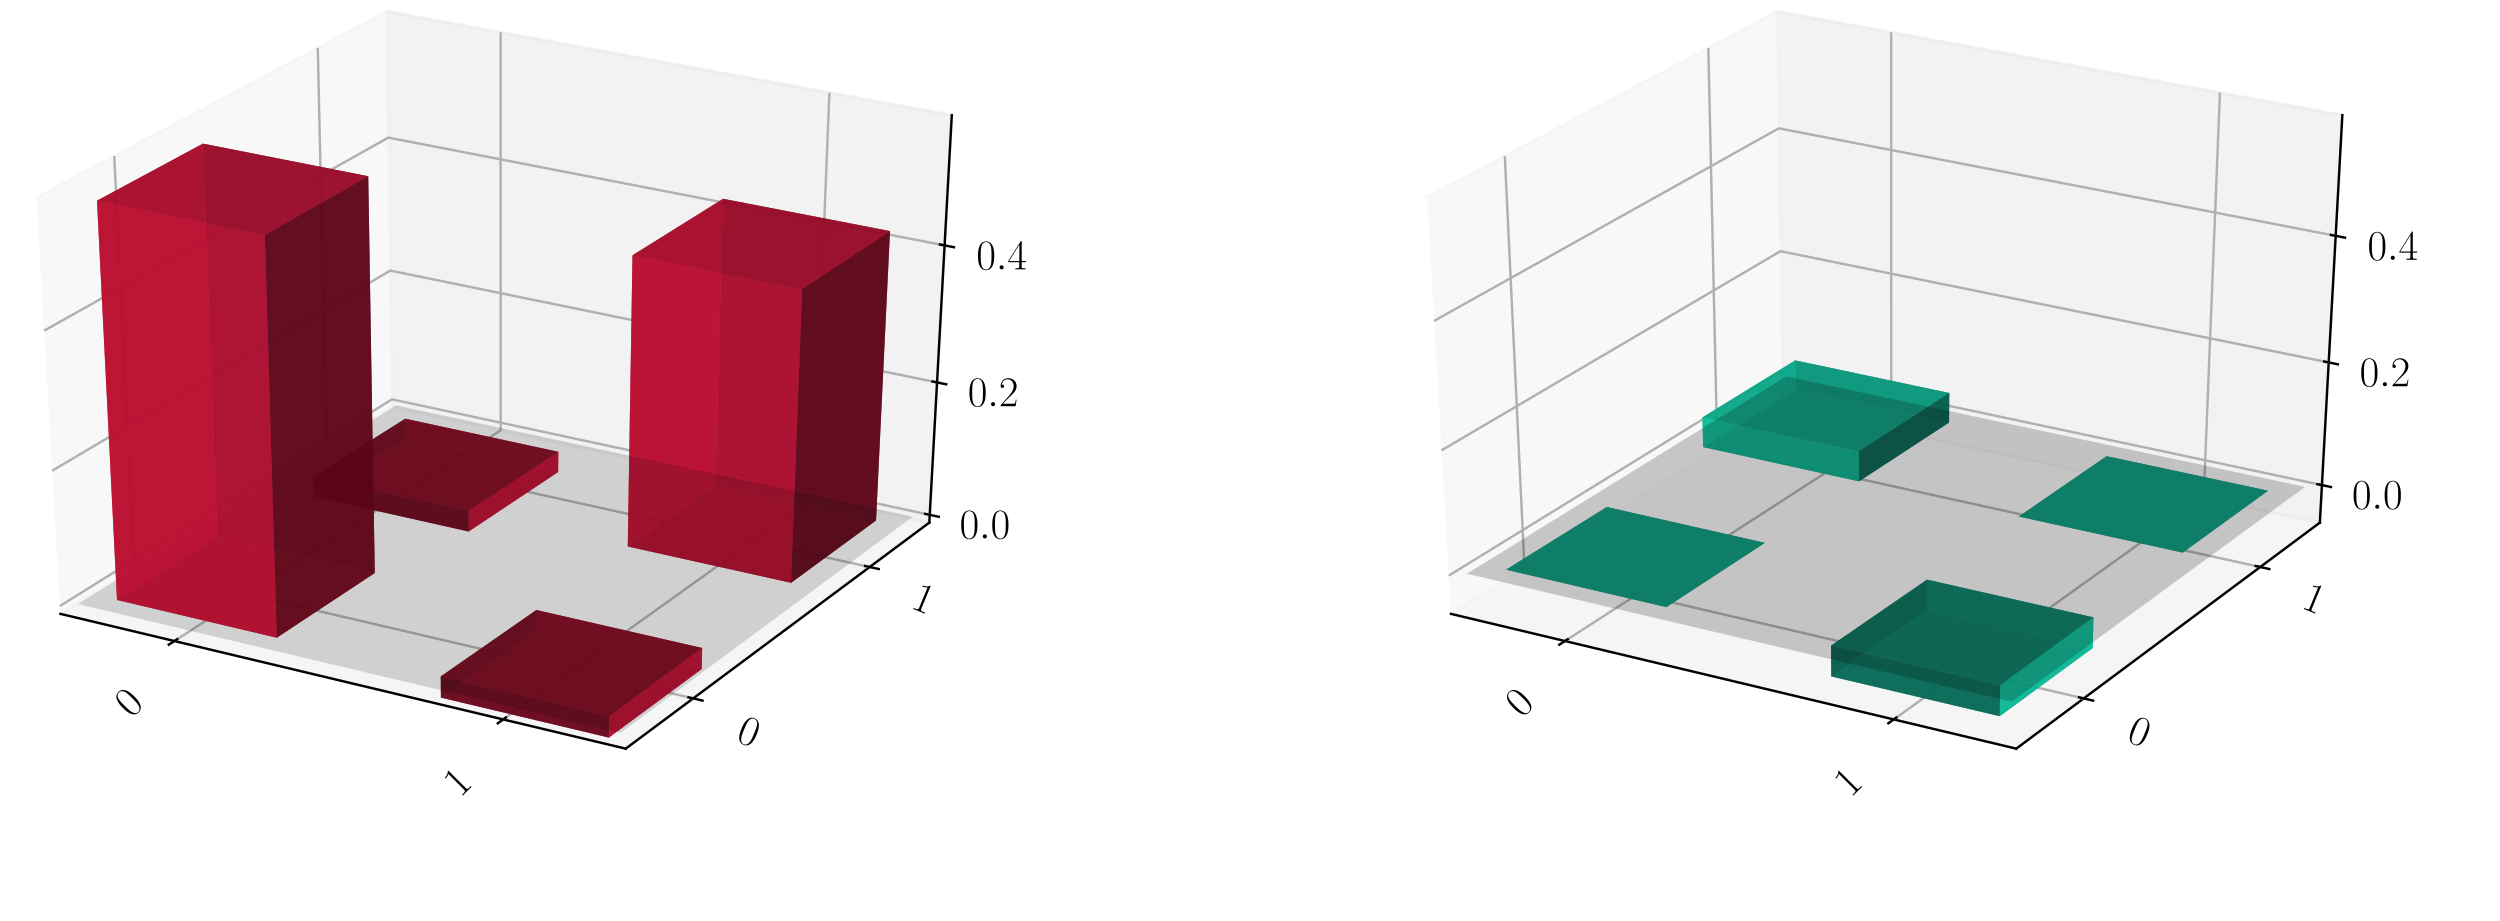 <?xml version="1.0" encoding="utf-8" standalone="no"?>
<!DOCTYPE svg PUBLIC "-//W3C//DTD SVG 1.1//EN"
  "http://www.w3.org/Graphics/SVG/1.1/DTD/svg11.dtd">
<!-- Created with matplotlib (https://matplotlib.org/) -->
<svg height="302.4pt" version="1.1" viewBox="0 0 820.8 302.4" width="820.8pt" xmlns="http://www.w3.org/2000/svg" xmlns:xlink="http://www.w3.org/1999/xlink">
 <defs>
  <style type="text/css">
*{stroke-linecap:butt;stroke-linejoin:round;}
  </style>
 </defs>
 <g id="figure_1">
  <g id="patch_1">
   <path d="M 0 302.4 
L 820.8 302.4 
L 820.8 0 
L 0 0 
z
" style="fill:#ffffff;"/>
  </g>
  <g id="patch_2">
   <path d="M -30.6 262.8 
L 349.855 262.8 
L 349.855 -14.4 
L -30.6 -14.4 
z
" style="fill:#ffffff;"/>
  </g>
  <g id="pane3d_1">
   <g id="patch_3">
    <path d="M 19.835 201.549 
L 128.723 133.585 
L 126.91 3.719 
L 11.951 64.782 
" style="fill:#f2f2f2;opacity:0.5;stroke:#f2f2f2;stroke-linejoin:miter;"/>
   </g>
  </g>
  <g id="pane3d_2">
   <g id="patch_4">
    <path d="M 128.723 133.585 
L 305.112 171.581 
L 312.492 37.799 
L 126.91 3.719 
" style="fill:#e6e6e6;opacity:0.5;stroke:#e6e6e6;stroke-linejoin:miter;"/>
   </g>
  </g>
  <g id="pane3d_3">
   <g id="patch_5">
    <path d="M 19.835 201.549 
L 205.42 245.801 
L 305.112 171.581 
L 128.723 133.585 
" style="fill:#ececec;opacity:0.5;stroke:#ececec;stroke-linejoin:miter;"/>
   </g>
  </g>
  <g id="axis3d_1">
   <g id="line2d_1">
    <path d="M 19.835 201.549 
L 205.42 245.801 
" style="fill:none;stroke:#000000;stroke-linecap:square;stroke-width:0.8;"/>
   </g>
   <g id="Line3DCollection_1">
    <path d="M 57.255 210.471 
L 164.384 141.267 
L 164.365 10.597 
" style="fill:none;stroke:#b0b0b0;stroke-width:0.8;"/>
    <path d="M 165.194 236.209 
L 266.98 163.367 
L 272.304 30.419 
" style="fill:none;stroke:#b0b0b0;stroke-width:0.8;"/>
   </g>
   <g id="xtick_1">
    <g id="line2d_2">
     <path d="M 58.178 209.875 
L 55.405 211.667 
" style="fill:none;stroke:#000000;stroke-linecap:square;stroke-width:0.8;"/>
    </g>
    <g id="text_1">
     <!-- 0 -->
     <defs>
      <path d="M 42 31.844 
C 42 37.969 41.906 48.422 37.703 56.453 
C 34 63.484 28.094 66 22.906 66 
C 18.094 66 12 63.781 8.203 56.562 
C 4.203 49.016 3.797 39.672 3.797 31.844 
C 3.797 26.109 3.906 17.375 7 9.734 
C 11.297 -0.609 19 -2 22.906 -2 
C 27.5 -2 34.5 -0.109 38.594 9.438 
C 41.594 16.375 42 24.5 42 31.844 
z
M 22.906 -0.406 
C 16.5 -0.406 12.703 5.125 11.297 12.75 
C 10.203 18.688 10.203 27.328 10.203 32.953 
C 10.203 40.688 10.203 47.109 11.5 53.234 
C 13.406 61.781 19 64.391 22.906 64.391 
C 27 64.391 32.297 61.672 34.203 53.438 
C 35.5 47.719 35.594 40.984 35.594 32.953 
C 35.594 26.422 35.594 18.375 34.406 12.453 
C 32.297 1.5 26.406 -0.406 22.906 -0.406 
z
" id="CMR17-48"/>
     </defs>
     <g transform="translate(43.116 235.943)rotate(-45)scale(0.14 -0.14)">
      <use transform="scale(0.996)" xlink:href="#CMR17-48"/>
     </g>
    </g>
   </g>
   <g id="xtick_2">
    <g id="line2d_3">
     <path d="M 166.073 235.58 
L 163.433 237.47 
" style="fill:none;stroke:#000000;stroke-linecap:square;stroke-width:0.8;"/>
    </g>
    <g id="text_2">
     <!-- 1 -->
     <defs>
      <path d="M 26.594 63.797 
C 26.594 65.891 26.5 66 25.094 66 
C 21.203 61.359 15.297 59.891 9.703 59.688 
C 9.406 59.688 8.906 59.688 8.797 59.5 
C 8.703 59.297 8.703 59.094 8.703 57 
C 11.797 57 17 57.594 21 59.984 
L 21 7.297 
C 21 3.797 20.797 2.594 12.203 2.594 
L 9.203 2.594 
L 9.203 0 
C 14 0.094 19 0.188 23.797 0.188 
C 28.594 0.188 33.594 0.094 38.406 0 
L 38.406 2.594 
L 35.406 2.594 
C 26.797 2.594 26.594 3.688 26.594 7.297 
z
" id="CMR17-49"/>
     </defs>
     <g transform="translate(151.05 262.1)rotate(-45)scale(0.14 -0.14)">
      <use transform="scale(0.996)" xlink:href="#CMR17-49"/>
     </g>
    </g>
   </g>
  </g>
  <g id="axis3d_2">
   <g id="line2d_4">
    <path d="M 305.112 171.581 
L 205.42 245.801 
" style="fill:none;stroke:#000000;stroke-linecap:square;stroke-width:0.8;"/>
   </g>
   <g id="Line3DCollection_2">
    <path d="M 37.513 51.204 
L 43.974 186.482 
L 227.578 229.304 
" style="fill:none;stroke:#b0b0b0;stroke-width:0.8;"/>
    <path d="M 104.331 15.713 
L 107.269 146.976 
L 285.522 186.165 
" style="fill:none;stroke:#b0b0b0;stroke-width:0.8;"/>
   </g>
   <g id="xtick_3">
    <g id="line2d_5">
     <path d="M 226.042 228.946 
L 230.653 230.022 
" style="fill:none;stroke:#000000;stroke-linecap:square;stroke-width:0.8;"/>
    </g>
    <g id="text_3">
     <!-- 0 -->
     <g transform="translate(241.281 243.088)rotate(-337.5)scale(0.14 -0.14)">
      <use transform="scale(0.996)" xlink:href="#CMR17-48"/>
     </g>
    </g>
   </g>
   <g id="xtick_4">
    <g id="line2d_6">
     <path d="M 284.034 185.838 
L 288.502 186.821 
" style="fill:none;stroke:#000000;stroke-linecap:square;stroke-width:0.8;"/>
    </g>
    <g id="text_4">
     <!-- 1 -->
     <g transform="translate(298.638 199.443)rotate(-337.5)scale(0.14 -0.14)">
      <use transform="scale(0.996)" xlink:href="#CMR17-49"/>
     </g>
    </g>
   </g>
  </g>
  <g id="axis3d_3">
   <g id="line2d_7">
    <path d="M 305.112 171.581 
L 312.492 37.799 
" style="fill:none;stroke:#000000;stroke-linecap:square;stroke-width:0.8;"/>
   </g>
   <g id="Line3DCollection_3">
    <path d="M 305.252 169.037 
L 128.689 131.11 
L 19.685 198.952 
" style="fill:none;stroke:#b0b0b0;stroke-width:0.8;"/>
    <path d="M 307.65 125.561 
L 128.099 88.848 
L 17.126 154.555 
" style="fill:none;stroke:#b0b0b0;stroke-width:0.8;"/>
    <path d="M 310.132 80.574 
L 127.489 45.181 
L 14.475 108.563 
" style="fill:none;stroke:#b0b0b0;stroke-width:0.8;"/>
   </g>
   <g id="xtick_5">
    <g id="line2d_8">
     <path d="M 303.779 168.72 
L 308.201 169.67 
" style="fill:none;stroke:#000000;stroke-linecap:square;stroke-width:0.8;"/>
    </g>
    <g id="text_5">
     <!-- $0.0$ -->
     <defs>
      <path d="M 18.406 4.797 
C 18.406 7.688 16 9.688 13.594 9.688 
C 10.703 9.688 8.703 7.297 8.703 4.891 
C 8.703 2 11.094 0 13.5 0 
C 16.406 0 18.406 2.391 18.406 4.797 
z
" id="CMMI12-58"/>
     </defs>
     <g transform="translate(315.055 176.782)scale(0.14 -0.14)">
      <use transform="scale(0.996)" xlink:href="#CMR17-48"/>
      <use transform="translate(45.69 0)scale(0.996)" xlink:href="#CMMI12-58"/>
      <use transform="translate(72.788 0)scale(0.996)" xlink:href="#CMR17-48"/>
     </g>
    </g>
   </g>
   <g id="xtick_6">
    <g id="line2d_9">
     <path d="M 306.151 125.254 
L 310.652 126.174 
" style="fill:none;stroke:#000000;stroke-linecap:square;stroke-width:0.8;"/>
    </g>
    <g id="text_6">
     <!-- $0.2$ -->
     <defs>
      <path d="M 41.703 15.469 
L 39.906 15.469 
C 38.906 8.391 38.094 7.188 37.703 6.594 
C 37.203 5.797 30 5.797 28.594 5.797 
L 9.406 5.797 
C 13 9.688 20 16.766 28.5 24.938 
C 34.594 30.719 41.703 37.5 41.703 47.391 
C 41.703 59.188 32.297 66 21.797 66 
C 10.797 66 4.094 56.297 4.094 47.297 
C 4.094 43.391 7 42.891 8.203 42.891 
C 9.203 42.891 12.203 43.484 12.203 46.984 
C 12.203 50.094 9.594 51 8.203 51 
C 7.594 51 7 50.891 6.594 50.688 
C 8.5 59.188 14.297 63.391 20.406 63.391 
C 29.094 63.391 34.797 56.5 34.797 47.391 
C 34.797 38.703 29.703 31.219 24 24.734 
L 4.094 2.297 
L 4.094 0 
L 39.297 0 
z
" id="CMR17-50"/>
     </defs>
     <g transform="translate(317.763 133.366)scale(0.14 -0.14)">
      <use transform="scale(0.996)" xlink:href="#CMR17-48"/>
      <use transform="translate(45.69 0)scale(0.996)" xlink:href="#CMMI12-58"/>
      <use transform="translate(72.788 0)scale(0.996)" xlink:href="#CMR17-50"/>
     </g>
    </g>
   </g>
   <g id="xtick_7">
    <g id="line2d_10">
     <path d="M 308.606 80.278 
L 313.187 81.166 
" style="fill:none;stroke:#000000;stroke-linecap:square;stroke-width:0.8;"/>
    </g>
    <g id="text_7">
     <!-- $0.4$ -->
     <defs>
      <path d="M 33.594 64.797 
C 33.594 66.891 33.5 67 31.703 67 
L 2 19.594 
L 2 17 
L 27.797 17 
L 27.797 7.188 
C 27.797 3.594 27.594 2.594 20.594 2.594 
L 18.703 2.594 
L 18.703 0 
C 21.906 0.188 27.297 0.188 30.703 0.188 
C 34.094 0.188 39.5 0.188 42.703 0 
L 42.703 2.594 
L 40.797 2.594 
C 33.797 2.594 33.594 3.594 33.594 7.188 
L 33.594 17 
L 43.797 17 
L 43.797 19.594 
L 33.594 19.594 
z
M 28.094 58.172 
L 28.094 19.594 
L 4 19.594 
z
" id="CMR17-52"/>
     </defs>
     <g transform="translate(320.566 88.446)scale(0.14 -0.14)">
      <use transform="scale(0.996)" xlink:href="#CMR17-48"/>
      <use transform="translate(45.69 0)scale(0.996)" xlink:href="#CMMI12-58"/>
      <use transform="translate(72.788 0)scale(0.996)" xlink:href="#CMR17-52"/>
     </g>
    </g>
   </g>
  </g>
  <g id="axes_1">
   <g id="Poly3DCollection_1">
    <path clip-path="url(#pda5b3747a1)" d="M 133.052 137.476 
L 133.132 144.039 
L 183.258 154.953 
L 183.306 148.338 
z
" style="fill:#ba0c2f;fill-opacity:0.8;"/>
    <path clip-path="url(#pda5b3747a1)" d="M 102.864 156.46 
L 103.025 163.114 
L 133.132 144.039 
L 133.052 137.476 
z
" style="fill:#5d0618;fill-opacity:0.8;"/>
    <path clip-path="url(#pda5b3747a1)" d="M 103.025 163.114 
L 153.862 174.505 
L 183.258 154.953 
L 133.132 144.039 
z
" style="fill:#a30a29;fill-opacity:0.8;"/>
    <path clip-path="url(#pda5b3747a1)" d="M 102.864 156.46 
L 133.052 137.476 
L 183.306 148.338 
L 153.833 167.797 
z
" style="fill:#74081d;fill-opacity:0.8;"/>
    <path clip-path="url(#pda5b3747a1)" d="M 153.833 167.797 
L 183.306 148.338 
L 183.258 154.953 
L 153.862 174.505 
z
" style="fill:#ba0c2f;fill-opacity:0.8;"/>
    <path clip-path="url(#pda5b3747a1)" d="M 102.864 156.46 
L 153.833 167.797 
L 153.862 174.505 
L 103.025 163.114 
z
" style="fill:#5d0618;fill-opacity:0.8;"/>
   </g>
   <g id="Poly3DCollection_2">
    <path clip-path="url(#pda5b3747a1)" d="M 206.101 179.423 
L 234.813 159.47 
L 287.62 170.884 
L 259.718 191.35 
z
" style="fill:#74081d;fill-opacity:0.8;"/>
    <path clip-path="url(#pda5b3747a1)" d="M 234.813 159.47 
L 237.394 65.267 
L 292.207 75.873 
L 287.62 170.884 
z
" style="fill:#5d0618;fill-opacity:0.8;"/>
    <path clip-path="url(#pda5b3747a1)" d="M 206.101 179.423 
L 207.659 83.815 
L 237.394 65.267 
L 234.813 159.47 
z
" style="fill:#ba0c2f;fill-opacity:0.8;"/>
    <path clip-path="url(#pda5b3747a1)" d="M 259.718 191.35 
L 287.62 170.884 
L 292.207 75.873 
L 263.346 94.916 
z
" style="fill:#5d0618;fill-opacity:0.8;"/>
    <path clip-path="url(#pda5b3747a1)" d="M 206.101 179.423 
L 259.718 191.35 
L 263.346 94.916 
L 207.659 83.815 
z
" style="fill:#ba0c2f;fill-opacity:0.8;"/>
    <path clip-path="url(#pda5b3747a1)" d="M 207.659 83.815 
L 263.346 94.916 
L 292.207 75.873 
L 237.394 65.267 
z
" style="fill:#a30a29;fill-opacity:0.8;"/>
   </g>
   <g id="Poly3DCollection_3">
    <path clip-path="url(#pda5b3747a1)" d="M 176.094 200.277 
L 176.063 207.135 
L 230.359 219.665 
L 230.541 212.751 
z
" style="fill:#ba0c2f;fill-opacity:0.8;"/>
    <path clip-path="url(#pda5b3747a1)" d="M 144.7 222.094 
L 144.756 229.048 
L 176.063 207.135 
L 176.094 200.277 
z
" style="fill:#5d0618;fill-opacity:0.8;"/>
    <path clip-path="url(#pda5b3747a1)" d="M 144.756 229.048 
L 199.898 242.166 
L 230.359 219.665 
L 176.063 207.135 
z
" style="fill:#a30a29;fill-opacity:0.8;"/>
    <path clip-path="url(#pda5b3747a1)" d="M 144.7 222.094 
L 176.094 200.277 
L 230.541 212.751 
L 199.997 235.155 
z
" style="fill:#74081d;fill-opacity:0.8;"/>
    <path clip-path="url(#pda5b3747a1)" d="M 199.997 235.155 
L 230.541 212.751 
L 230.359 219.665 
L 199.898 242.166 
z
" style="fill:#ba0c2f;fill-opacity:0.8;"/>
    <path clip-path="url(#pda5b3747a1)" d="M 144.7 222.094 
L 199.997 235.155 
L 199.898 242.166 
L 144.756 229.048 
z
" style="fill:#5d0618;fill-opacity:0.8;"/>
   </g>
   <g id="Poly3DCollection_4">
    <path clip-path="url(#pda5b3747a1)" d="M 25.58 198.334 
L 203.736 240.61 
L 299.718 169.616 
L 130.053 133.101 
z
" style="fill-opacity:0.15;"/>
   </g>
   <g id="Poly3DCollection_5">
    <path clip-path="url(#pda5b3747a1)" d="M 38.414 196.99 
L 71.347 176.279 
L 123.047 188.124 
L 90.858 209.377 
z
" style="fill:#74081d;fill-opacity:0.8;"/>
    <path clip-path="url(#pda5b3747a1)" d="M 71.347 176.279 
L 66.597 47.153 
L 120.897 57.862 
L 123.047 188.124 
z
" style="fill:#5d0618;fill-opacity:0.8;"/>
    <path clip-path="url(#pda5b3747a1)" d="M 38.414 196.99 
L 31.837 65.887 
L 66.597 47.153 
L 71.347 176.279 
z
" style="fill:#ba0c2f;fill-opacity:0.8;"/>
    <path clip-path="url(#pda5b3747a1)" d="M 90.858 209.377 
L 123.047 188.124 
L 120.897 57.862 
L 86.958 77.112 
z
" style="fill:#5d0618;fill-opacity:0.8;"/>
    <path clip-path="url(#pda5b3747a1)" d="M 38.414 196.99 
L 90.858 209.377 
L 86.958 77.112 
L 31.837 65.887 
z
" style="fill:#ba0c2f;fill-opacity:0.8;"/>
    <path clip-path="url(#pda5b3747a1)" d="M 31.837 65.887 
L 86.958 77.112 
L 120.897 57.862 
L 66.597 47.153 
z
" style="fill:#a30a29;fill-opacity:0.8;"/>
   </g>
  </g>
  <g id="patch_6">
   <path d="M 425.945 262.8 
L 806.4 262.8 
L 806.4 -14.4 
L 425.945 -14.4 
z
" style="fill:#ffffff;"/>
  </g>
  <g id="pane3d_4">
   <g id="patch_7">
    <path d="M 476.381 201.549 
L 585.269 133.585 
L 583.456 3.719 
L 468.496 64.782 
" style="fill:#f2f2f2;opacity:0.5;stroke:#f2f2f2;stroke-linejoin:miter;"/>
   </g>
  </g>
  <g id="pane3d_5">
   <g id="patch_8">
    <path d="M 585.269 133.585 
L 761.657 171.581 
L 769.037 37.799 
L 583.456 3.719 
" style="fill:#e6e6e6;opacity:0.5;stroke:#e6e6e6;stroke-linejoin:miter;"/>
   </g>
  </g>
  <g id="pane3d_6">
   <g id="patch_9">
    <path d="M 476.381 201.549 
L 661.965 245.801 
L 761.657 171.581 
L 585.269 133.585 
" style="fill:#ececec;opacity:0.5;stroke:#ececec;stroke-linejoin:miter;"/>
   </g>
  </g>
  <g id="axis3d_4">
   <g id="line2d_11">
    <path d="M 476.381 201.549 
L 661.965 245.801 
" style="fill:none;stroke:#000000;stroke-linecap:square;stroke-width:0.8;"/>
   </g>
   <g id="Line3DCollection_4">
    <path d="M 513.8 210.471 
L 620.93 141.267 
L 620.91 10.597 
" style="fill:none;stroke:#b0b0b0;stroke-width:0.8;"/>
    <path d="M 621.74 236.209 
L 723.525 163.367 
L 728.849 30.419 
" style="fill:none;stroke:#b0b0b0;stroke-width:0.8;"/>
   </g>
   <g id="xtick_8">
    <g id="line2d_12">
     <path d="M 514.724 209.875 
L 511.95 211.667 
" style="fill:none;stroke:#000000;stroke-linecap:square;stroke-width:0.8;"/>
    </g>
    <g id="text_8">
     <!-- 0 -->
     <g transform="translate(499.662 235.943)rotate(-45)scale(0.14 -0.14)">
      <use transform="scale(0.996)" xlink:href="#CMR17-48"/>
     </g>
    </g>
   </g>
   <g id="xtick_9">
    <g id="line2d_13">
     <path d="M 622.619 235.58 
L 619.978 237.47 
" style="fill:none;stroke:#000000;stroke-linecap:square;stroke-width:0.8;"/>
    </g>
    <g id="text_9">
     <!-- 1 -->
     <g transform="translate(607.596 262.1)rotate(-45)scale(0.14 -0.14)">
      <use transform="scale(0.996)" xlink:href="#CMR17-49"/>
     </g>
    </g>
   </g>
  </g>
  <g id="axis3d_5">
   <g id="line2d_14">
    <path d="M 761.657 171.581 
L 661.965 245.801 
" style="fill:none;stroke:#000000;stroke-linecap:square;stroke-width:0.8;"/>
   </g>
   <g id="Line3DCollection_5">
    <path d="M 494.059 51.204 
L 500.519 186.482 
L 684.123 229.304 
" style="fill:none;stroke:#b0b0b0;stroke-width:0.8;"/>
    <path d="M 560.876 15.713 
L 563.814 146.976 
L 742.068 186.165 
" style="fill:none;stroke:#b0b0b0;stroke-width:0.8;"/>
   </g>
   <g id="xtick_10">
    <g id="line2d_15">
     <path d="M 682.587 228.946 
L 687.198 230.022 
" style="fill:none;stroke:#000000;stroke-linecap:square;stroke-width:0.8;"/>
    </g>
    <g id="text_10">
     <!-- 0 -->
     <g transform="translate(697.826 243.088)rotate(-337.5)scale(0.14 -0.14)">
      <use transform="scale(0.996)" xlink:href="#CMR17-48"/>
     </g>
    </g>
   </g>
   <g id="xtick_11">
    <g id="line2d_16">
     <path d="M 740.579 185.838 
L 745.047 186.821 
" style="fill:none;stroke:#000000;stroke-linecap:square;stroke-width:0.8;"/>
    </g>
    <g id="text_11">
     <!-- 1 -->
     <g transform="translate(755.184 199.443)rotate(-337.5)scale(0.14 -0.14)">
      <use transform="scale(0.996)" xlink:href="#CMR17-49"/>
     </g>
    </g>
   </g>
  </g>
  <g id="axis3d_6">
   <g id="line2d_17">
    <path d="M 761.657 171.581 
L 769.037 37.799 
" style="fill:none;stroke:#000000;stroke-linecap:square;stroke-width:0.8;"/>
   </g>
   <g id="Line3DCollection_6">
    <path d="M 762.336 159.273 
L 585.102 121.614 
L 475.656 188.986 
" style="fill:none;stroke:#b0b0b0;stroke-width:0.8;"/>
    <path d="M 764.558 119.001 
L 584.555 82.477 
L 473.285 147.852 
" style="fill:none;stroke:#b0b0b0;stroke-width:0.8;"/>
    <path d="M 766.85 77.439 
L 583.992 42.14 
L 470.835 105.356 
" style="fill:none;stroke:#b0b0b0;stroke-width:0.8;"/>
   </g>
   <g id="xtick_12">
    <g id="line2d_18">
     <path d="M 760.857 158.959 
L 765.297 159.903 
" style="fill:none;stroke:#000000;stroke-linecap:square;stroke-width:0.8;"/>
    </g>
    <g id="text_12">
     <!-- $0.0$ -->
     <g transform="translate(772.208 167.032)scale(0.14 -0.14)">
      <use transform="scale(0.996)" xlink:href="#CMR17-48"/>
      <use transform="translate(45.69 0)scale(0.996)" xlink:href="#CMMI12-58"/>
      <use transform="translate(72.788 0)scale(0.996)" xlink:href="#CMR17-48"/>
     </g>
    </g>
   </g>
   <g id="xtick_13">
    <g id="line2d_19">
     <path d="M 763.055 118.696 
L 767.567 119.611 
" style="fill:none;stroke:#000000;stroke-linecap:square;stroke-width:0.8;"/>
    </g>
    <g id="text_13">
     <!-- $0.2$ -->
     <g transform="translate(774.717 126.816)scale(0.14 -0.14)">
      <use transform="scale(0.996)" xlink:href="#CMR17-48"/>
      <use transform="translate(45.69 0)scale(0.996)" xlink:href="#CMMI12-58"/>
      <use transform="translate(72.788 0)scale(0.996)" xlink:href="#CMR17-50"/>
     </g>
    </g>
   </g>
   <g id="xtick_14">
    <g id="line2d_20">
     <path d="M 765.322 77.144 
L 769.91 78.029 
" style="fill:none;stroke:#000000;stroke-linecap:square;stroke-width:0.8;"/>
    </g>
    <g id="text_14">
     <!-- $0.4$ -->
     <g transform="translate(777.307 85.316)scale(0.14 -0.14)">
      <use transform="scale(0.996)" xlink:href="#CMR17-48"/>
      <use transform="translate(45.69 0)scale(0.996)" xlink:href="#CMMI12-58"/>
      <use transform="translate(72.788 0)scale(0.996)" xlink:href="#CMR17-52"/>
     </g>
    </g>
   </g>
  </g>
  <g id="axes_2">
   <g id="Poly3DCollection_6">
    <path clip-path="url(#p3113fe8595)" d="M 589.48 127.935 
L 589.362 118.322 
L 639.991 129.028 
L 639.921 138.719 
z
" style="fill:#065d4c;fill-opacity:0.8;"/>
    <path clip-path="url(#p3113fe8595)" d="M 559.175 146.784 
L 558.939 137.035 
L 589.362 118.322 
L 589.48 127.935 
z
" style="fill:#0cba97;fill-opacity:0.8;"/>
    <path clip-path="url(#p3113fe8595)" d="M 559.175 146.784 
L 589.48 127.935 
L 639.921 138.719 
L 610.336 158.043 
z
" style="fill:#08745e;fill-opacity:0.8;"/>
    <path clip-path="url(#p3113fe8595)" d="M 558.939 137.035 
L 610.294 148.213 
L 639.991 129.028 
L 589.362 118.322 
z
" style="fill:#0aa384;fill-opacity:0.8;"/>
    <path clip-path="url(#p3113fe8595)" d="M 610.336 158.043 
L 639.921 138.719 
L 639.991 129.028 
L 610.294 148.213 
z
" style="fill:#065d4c;fill-opacity:0.8;"/>
    <path clip-path="url(#p3113fe8595)" d="M 559.175 146.784 
L 610.336 158.043 
L 610.294 148.213 
L 558.939 137.035 
z
" style="fill:#0cba97;fill-opacity:0.8;"/>
   </g>
   <g id="Poly3DCollection_7">
    <path clip-path="url(#p3113fe8595)" d="M 691.624 149.773 
L 691.624 149.773 
L 744.638 161.108 
L 744.638 161.108 
z
" style="fill:#065d4c;fill-opacity:0.8;"/>
    <path clip-path="url(#p3113fe8595)" d="M 662.807 169.589 
L 662.807 169.589 
L 691.624 149.773 
L 691.624 149.773 
z
" style="fill:#065d4c;fill-opacity:0.8;"/>
    <path clip-path="url(#p3113fe8595)" d="M 662.807 169.589 
L 691.624 149.773 
L 744.638 161.108 
L 716.637 181.435 
z
" style="fill:#08745e;fill-opacity:0.8;"/>
    <path clip-path="url(#p3113fe8595)" d="M 662.807 169.589 
L 716.637 181.435 
L 744.638 161.108 
L 691.624 149.773 
z
" style="fill:#0aa384;fill-opacity:0.8;"/>
    <path clip-path="url(#p3113fe8595)" d="M 716.637 181.435 
L 744.638 161.108 
L 744.638 161.108 
L 716.637 181.435 
z
" style="fill:#065d4c;fill-opacity:0.8;"/>
    <path clip-path="url(#p3113fe8595)" d="M 662.807 169.589 
L 716.637 181.435 
L 716.637 181.435 
L 662.807 169.589 
z
" style="fill:#065d4c;fill-opacity:0.8;"/>
   </g>
   <g id="Poly3DCollection_8">
    <path clip-path="url(#p3113fe8595)" d="M 527.532 166.466 
L 527.532 166.466 
L 579.429 178.231 
L 579.429 178.231 
z
" style="fill:#065d4c;fill-opacity:0.8;"/>
    <path clip-path="url(#p3113fe8595)" d="M 494.46 187.037 
L 494.46 187.037 
L 527.532 166.466 
L 527.532 166.466 
z
" style="fill:#065d4c;fill-opacity:0.8;"/>
    <path clip-path="url(#p3113fe8595)" d="M 494.46 187.037 
L 527.532 166.466 
L 579.429 178.231 
L 547.107 199.342 
z
" style="fill:#08745e;fill-opacity:0.8;"/>
    <path clip-path="url(#p3113fe8595)" d="M 494.46 187.037 
L 547.107 199.342 
L 579.429 178.231 
L 527.532 166.466 
z
" style="fill:#0aa384;fill-opacity:0.8;"/>
    <path clip-path="url(#p3113fe8595)" d="M 547.107 199.342 
L 579.429 178.231 
L 579.429 178.231 
L 547.107 199.342 
z
" style="fill:#065d4c;fill-opacity:0.8;"/>
    <path clip-path="url(#p3113fe8595)" d="M 494.46 187.037 
L 547.107 199.342 
L 547.107 199.342 
L 494.46 187.037 
z
" style="fill:#065d4c;fill-opacity:0.8;"/>
   </g>
   <g id="Poly3DCollection_9">
    <path clip-path="url(#p3113fe8595)" d="M 632.684 190.303 
L 632.639 200.277 
L 687.086 212.751 
L 687.35 202.695 
z
" style="fill:#0cba97;fill-opacity:0.8;"/>
    <path clip-path="url(#p3113fe8595)" d="M 601.164 211.977 
L 601.246 222.094 
L 632.639 200.277 
L 632.684 190.303 
z
" style="fill:#065d4c;fill-opacity:0.8;"/>
    <path clip-path="url(#p3113fe8595)" d="M 601.246 222.094 
L 656.543 235.155 
L 687.086 212.751 
L 632.639 200.277 
z
" style="fill:#0aa384;fill-opacity:0.8;"/>
    <path clip-path="url(#p3113fe8595)" d="M 601.164 211.977 
L 632.684 190.303 
L 687.35 202.695 
L 656.688 224.954 
z
" style="fill:#08745e;fill-opacity:0.8;"/>
    <path clip-path="url(#p3113fe8595)" d="M 656.688 224.954 
L 687.35 202.695 
L 687.086 212.751 
L 656.543 235.155 
z
" style="fill:#0cba97;fill-opacity:0.8;"/>
    <path clip-path="url(#p3113fe8595)" d="M 601.164 211.977 
L 656.688 224.954 
L 656.543 235.155 
L 601.246 222.094 
z
" style="fill:#065d4c;fill-opacity:0.8;"/>
   </g>
   <g id="Poly3DCollection_10">
    <path clip-path="url(#p3113fe8595)" d="M 481.575 188.373 
L 660.443 230.374 
L 756.781 159.849 
L 586.471 123.591 
z
" style="fill-opacity:0.2;"/>
   </g>
  </g>
 </g>
 <defs>
  <clipPath id="pda5b3747a1">
   <rect height="277.2" width="380.455" x="-30.6" y="-14.4"/>
  </clipPath>
  <clipPath id="p3113fe8595">
   <rect height="277.2" width="380.455" x="425.945" y="-14.4"/>
  </clipPath>
 </defs>
</svg>
